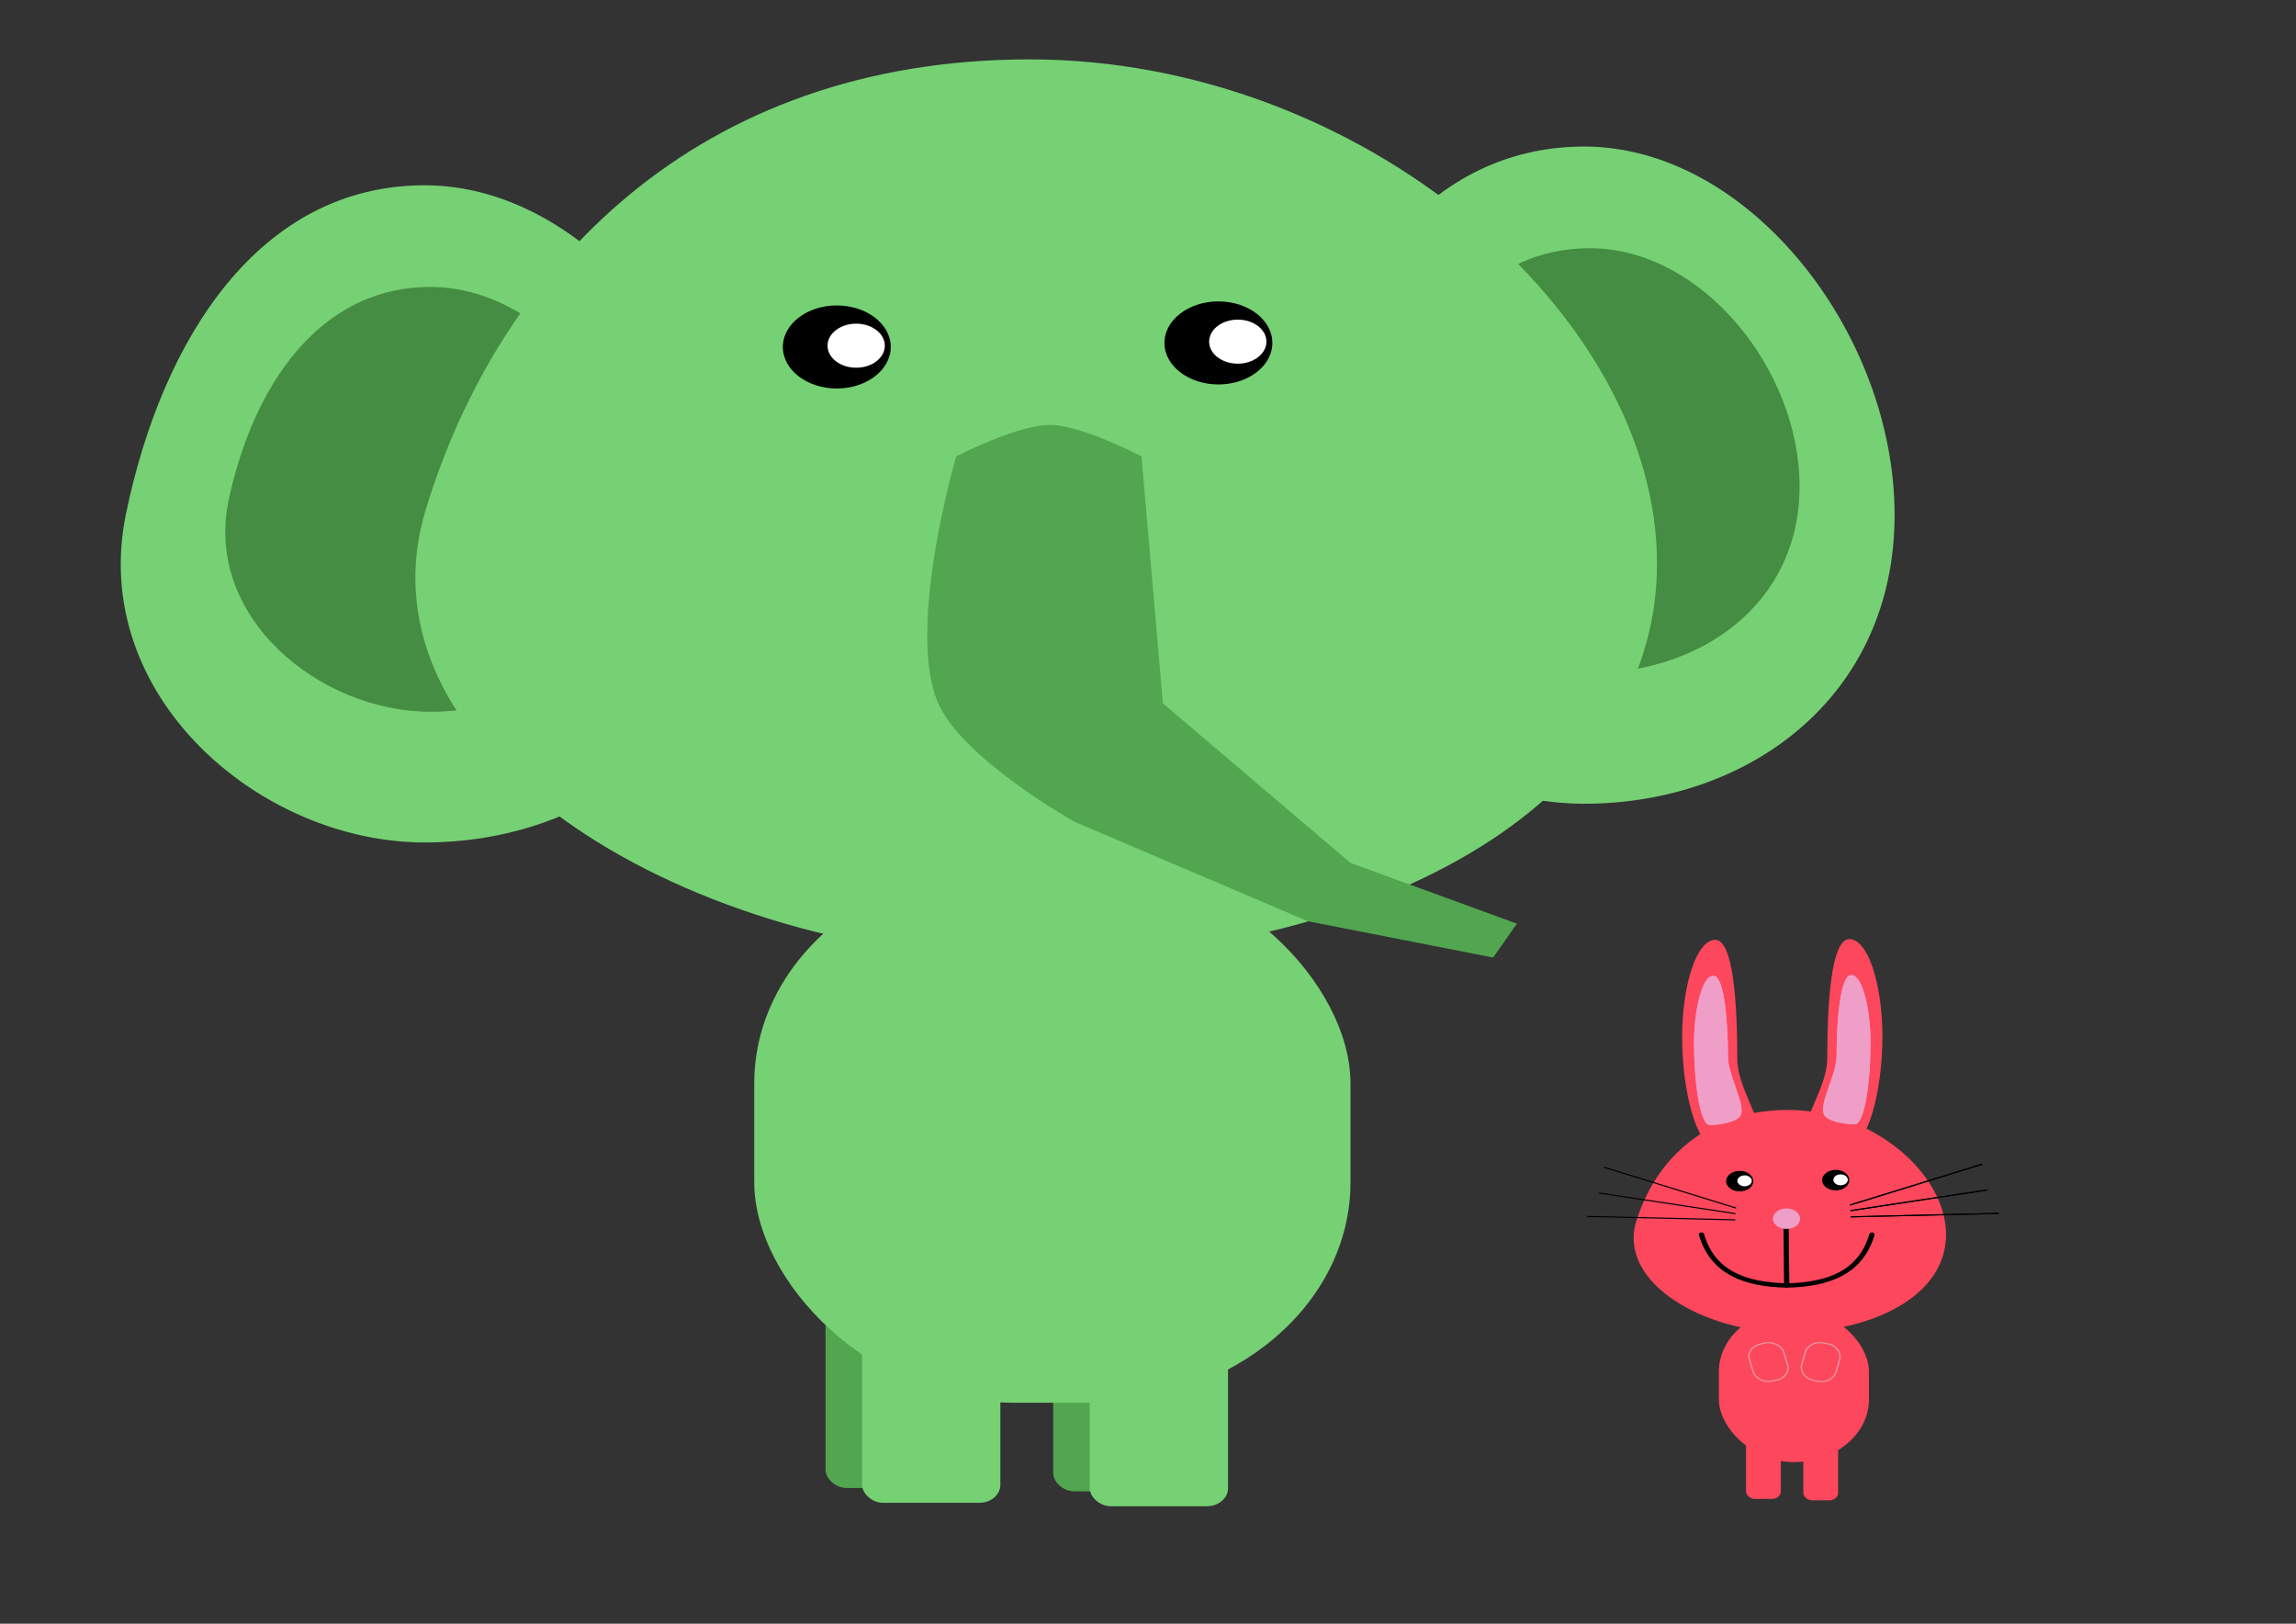 <?xml version="1.0" encoding="UTF-8" standalone="no"?>
<!-- Created with Inkscape (http://www.inkscape.org/) -->

<svg
   width="297mm"
   height="210mm"
   viewBox="0 0 297 210"
   version="1.1"
   id="svg5"
   inkscape:version="1.1 (c68e22c387, 2021-05-23)"
   sodipodi:docname="elefanto-kuniklo.svg"
   xmlns:inkscape="http://www.inkscape.org/namespaces/inkscape"
   xmlns:sodipodi="http://sodipodi.sourceforge.net/DTD/sodipodi-0.dtd"
   xmlns="http://www.w3.org/2000/svg"
   xmlns:svg="http://www.w3.org/2000/svg">
  <rect x="0" y="0" width="297" height="210" fill="#333333" stroke="none"/>
  <sodipodi:namedview
     id="namedview7"
     pagecolor="#ffffff"
     bordercolor="#666666"
     borderopacity="1.0"
     inkscape:pageshadow="2"
     inkscape:pageopacity="0.0"
     inkscape:pagecheckerboard="0"
     inkscape:document-units="mm"
     showgrid="false"
     inkscape:zoom="0.47794262"
     inkscape:cx="461.35245"
     inkscape:cy="201.90708"
     inkscape:window-width="1920"
     inkscape:window-height="1051"
     inkscape:window-x="-9"
     inkscape:window-y="-9"
     inkscape:window-maximized="1"
     inkscape:current-layer="layer1" />
  <defs
     id="defs2" />
  <g
     inkscape:label="Layer 1"
     inkscape:groupmode="layer"
     id="layer1">
    <g
       id="g888"
       transform="matrix(0.382,0,0,0.319,191.615,110.915)">
      <path
         id="path962"
         style="fill:#fd475d;fill-opacity:1;stroke-width:3.917;stroke-linecap:round;stroke-linejoin:round;stroke-miterlimit:10;paint-order:markers fill stroke"
         d="m 157.369,152.881 c 0,24.915 -25.04,39.654 -53.446,39.654 -28.407,0 -57.888,-20.198 -51.435,-45.113 6.247,-24.119 23.028,-45.113 51.435,-45.113 28.407,0 53.446,25.657 53.446,50.573 z"
         sodipodi:nodetypes="sssss" />
      <path
         id="path2328"
         style="fill:#fd475d;fill-opacity:1;stroke-width:2.964;stroke-linecap:round;stroke-linejoin:round;stroke-miterlimit:10;paint-order:markers fill stroke"
         d="m 86.682,81.62 c 0,12.441 9.587,25.843 7.054,33.113 -1.926,5.528 -11.852,2.518 -14.525,2.518 -6.189,-1e-5 -11.206,-22.351 -11.206,-44.251 0,-21.9 5.017,-39.654 11.206,-39.654 6.189,-9e-6 7.471,26.374 7.471,48.274 z"
         sodipodi:nodetypes="ssssss" />
      <path
         id="path2980"
         style="fill:#ef9ec8;fill-opacity:1;stroke-width:1.824;stroke-linecap:round;stroke-linejoin:round;stroke-miterlimit:10;paint-order:markers fill stroke"
         d="m 83.521,80.614 c 0,7.658 5.901,19.211 4.342,23.686 -1.186,3.402 -8.732,4.136 -10.377,4.136 -3.81,0 -5.461,-19.648 -5.461,-33.128 0,-13.48 2.729,-27.425 6.539,-27.425 3.81,-5e-6 4.958,19.251 4.958,32.731 z"
         sodipodi:nodetypes="sssscs" />
      <path
         id="path5574"
         style="fill:#ef9ec8;fill-opacity:1;stroke-width:1.824;stroke-linecap:round;stroke-linejoin:round;stroke-miterlimit:10;paint-order:markers fill stroke"
         d="m 83.521,80.614 c 0,7.658 5.901,19.211 4.342,23.686 -1.186,3.402 -8.732,4.136 -10.377,4.136 -3.81,0 -5.461,-19.648 -5.461,-33.128 0,-13.48 2.729,-27.425 6.539,-27.425 3.81,-5e-6 4.958,19.251 4.958,32.731 z"
         sodipodi:nodetypes="sssscs" />
      <path
         id="path5854"
         style="fill:#fd475d;fill-opacity:1;stroke-width:2.964;stroke-linecap:round;stroke-linejoin:round;stroke-miterlimit:10;paint-order:markers fill stroke"
         d="m 117.15,81.332 c 0,12.441 -9.587,25.843 -7.054,33.113 1.926,5.528 11.852,2.518 14.525,2.518 6.189,-1e-5 11.206,-22.351 11.206,-44.251 0,-21.9 -5.017,-39.654 -11.206,-39.654 -6.189,-9e-6 -7.471,26.374 -7.471,48.274 z"
         sodipodi:nodetypes="ssssss" />
      <path
         id="path5856"
         style="fill:#ef9ec8;fill-opacity:1;stroke-width:1.824;stroke-linecap:round;stroke-linejoin:round;stroke-miterlimit:10;paint-order:markers fill stroke"
         d="m 120.311,80.327 c 0,7.658 -5.901,19.211 -4.342,23.686 1.186,3.402 8.732,4.136 10.377,4.136 3.81,-1e-5 5.461,-19.648 5.461,-33.128 0,-13.48 -2.729,-27.425 -6.539,-27.425 -3.81,-5e-6 -4.958,19.251 -4.958,32.731 z"
         sodipodi:nodetypes="sssscs" />
      <path
         id="path5858"
         style="fill:#ef9ec8;fill-opacity:1;stroke-width:1.824;stroke-linecap:round;stroke-linejoin:round;stroke-miterlimit:10;paint-order:markers fill stroke"
         d="m 120.311,80.327 c 0,7.658 -5.901,19.211 -4.342,23.686 1.186,3.402 8.732,4.136 10.377,4.136 3.81,-1e-5 5.461,-19.648 5.461,-33.128 0,-13.48 -2.729,-27.425 -6.539,-27.425 -3.81,-5e-6 -4.958,19.251 -4.958,32.731 z"
         sodipodi:nodetypes="sssscs" />
      <ellipse
         style="fill:#ef9ec8;fill-opacity:1;stroke-width:2.964;stroke-linecap:round;stroke-linejoin:round;stroke-miterlimit:10;paint-order:markers fill stroke"
         id="path5884"
         cx="103.348"
         cy="146.416"
         rx="4.598"
         ry="4.167" />
      <path
         style="fill:none;stroke:#000000;stroke-width:1.776;stroke-linecap:butt;stroke-linejoin:round;stroke-miterlimit:4;stroke-dasharray:none;stroke-opacity:1"
         d="m 103.215,150.523 0.203,22.96"
         id="path5999" />
      <g
         id="g6128"
         transform="matrix(1.668,0,0,1.668,33.523,9.209)">
        <ellipse
           style="fill:#000000;fill-opacity:1;stroke-width:1.777;stroke-linecap:round;stroke-linejoin:round;stroke-miterlimit:10;paint-order:markers fill stroke"
           id="ellipse6081"
           cx="32.361"
           cy="73.125"
           rx="2.756"
           ry="2.498" />
        <ellipse
           style="fill:#ffffff;fill-opacity:1;stroke-width:0.943;stroke-linecap:round;stroke-linejoin:round;stroke-miterlimit:10;paint-order:markers fill stroke"
           id="ellipse6101"
           cx="33.351"
           cy="73.048"
           rx="1.463"
           ry="1.325" />
      </g>
      <g
         id="g6134"
         transform="matrix(1.668,0,0,1.668,66.032,8.802)">
        <ellipse
           style="fill:#000000;fill-opacity:1;stroke-width:1.777;stroke-linecap:round;stroke-linejoin:round;stroke-miterlimit:10;paint-order:markers fill stroke"
           id="ellipse6130"
           cx="32.361"
           cy="73.125"
           rx="2.756"
           ry="2.498" />
        <ellipse
           style="fill:#ffffff;fill-opacity:1;stroke-width:0.943;stroke-linecap:round;stroke-linejoin:round;stroke-miterlimit:10;paint-order:markers fill stroke"
           id="ellipse6132"
           cx="33.351"
           cy="73.048"
           rx="1.463"
           ry="1.325" />
      </g>
      <path
         style="fill:none;stroke:#000000;stroke-width:1.776;stroke-linecap:round;stroke-linejoin:round;stroke-miterlimit:4;stroke-dasharray:none;stroke-opacity:1;paint-order:normal"
         d="m 103.418,173.483 c 14.041,-0.356 25.065,-5.157 28.852,-20.623"
         id="path6169"
         sodipodi:nodetypes="cc" />
      <path
         style="fill:none;stroke:#000000;stroke-width:1.776;stroke-linecap:round;stroke-linejoin:round;stroke-miterlimit:4;stroke-dasharray:none;stroke-opacity:1"
         d="M 103.418,173.483 C 89.378,173.127 78.353,168.326 74.566,152.86"
         id="path6228"
         sodipodi:nodetypes="cc" />
      <path
         style="fill:none;stroke:#000000;stroke-width:0.442;stroke-linecap:round;stroke-linejoin:miter;stroke-miterlimit:4;stroke-dasharray:none;stroke-opacity:1"
         d="m 125.186,143.112 45.975,-8.333"
         id="path6939"
         sodipodi:nodetypes="cc" />
      <path
         style="fill:none;stroke:#000000;stroke-width:0.442;stroke-linecap:round;stroke-linejoin:miter;stroke-miterlimit:4;stroke-dasharray:none;stroke-opacity:1"
         d="m 125.261,145.647 49.795,-1.384"
         id="path7988"
         sodipodi:nodetypes="cc" />
      <path
         style="fill:none;stroke:#000000;stroke-width:0.442;stroke-linecap:round;stroke-linejoin:miter;stroke-miterlimit:4;stroke-dasharray:none;stroke-opacity:1"
         d="m 124.976,140.82 44.518,-16.471"
         id="path8279"
         sodipodi:nodetypes="cc" />
      <g
         id="g8678"
         transform="matrix(1.668,0,0,1.668,33.523,9.209)">
        <path
           style="fill:none;stroke:#000000;stroke-width:0.265;stroke-linecap:round;stroke-linejoin:miter;stroke-miterlimit:4;stroke-dasharray:none;stroke-opacity:1"
           d="M 54.955,80.28 82.519,75.284"
           id="path8669"
           sodipodi:nodetypes="cc" />
        <path
           style="fill:none;stroke:#000000;stroke-width:0.265;stroke-linecap:round;stroke-linejoin:miter;stroke-miterlimit:4;stroke-dasharray:none;stroke-opacity:1"
           d="M 55,81.799 84.854,80.97"
           id="path8671"
           sodipodi:nodetypes="cc" />
        <path
           style="fill:none;stroke:#000000;stroke-width:0.265;stroke-linecap:round;stroke-linejoin:miter;stroke-miterlimit:4;stroke-dasharray:none;stroke-opacity:1"
           d="M 54.829,78.906 81.519,69.031"
           id="path8673"
           sodipodi:nodetypes="cc" />
      </g>
      <g
         id="g8686"
         transform="matrix(-1.668,0,0,1.668,177.589,10.429)">
        <path
           style="fill:none;stroke:#000000;stroke-width:0.265;stroke-linecap:round;stroke-linejoin:miter;stroke-miterlimit:4;stroke-dasharray:none;stroke-opacity:1"
           d="M 54.955,80.28 82.519,75.284"
           id="path8680"
           sodipodi:nodetypes="cc" />
        <path
           style="fill:none;stroke:#000000;stroke-width:0.265;stroke-linecap:round;stroke-linejoin:miter;stroke-miterlimit:4;stroke-dasharray:none;stroke-opacity:1"
           d="M 55,81.799 84.854,80.97"
           id="path8682"
           sodipodi:nodetypes="cc" />
        <path
           style="fill:none;stroke:#000000;stroke-width:0.265;stroke-linecap:round;stroke-linejoin:miter;stroke-miterlimit:4;stroke-dasharray:none;stroke-opacity:1"
           d="M 54.829,78.906 81.519,69.031"
           id="path8684"
           sodipodi:nodetypes="cc" />
      </g>
      <rect
         style="fill:#fd475d;fill-opacity:1;stroke-width:0.442;stroke-linecap:round;stroke-linejoin:round;stroke-miterlimit:4;stroke-dasharray:none;paint-order:normal"
         id="rect13790"
         width="50.796"
         height="62.174"
         x="80.459"
         y="182.931"
         ry="25.398" />
      <rect
         style="fill:#fd475d;fill-opacity:1;stroke-width:0.152;stroke-linecap:round;stroke-linejoin:round;stroke-miterlimit:4;stroke-dasharray:none;paint-order:normal"
         id="rect14053"
         width="11.785"
         height="31.859"
         x="89.642"
         y="228.156"
         ry="3.019" />
      <rect
         style="fill:#fd475d;fill-opacity:1;stroke-width:0.152;stroke-linecap:round;stroke-linejoin:round;stroke-miterlimit:4;stroke-dasharray:none;paint-order:normal"
         id="rect14154"
         width="11.785"
         height="31.859"
         x="109.037"
         y="228.731"
         ry="3.019" />
      <rect
         style="fill:#fd475d;fill-opacity:1;stroke:#e797a1;stroke-width:0.459;stroke-linecap:round;stroke-linejoin:round;stroke-miterlimit:4;stroke-dasharray:none;stroke-opacity:1;paint-order:normal"
         id="rect14156"
         width="11.978"
         height="15.53"
         x="154.026"
         y="163.817"
         ry="5.064"
         transform="rotate(13.671)" />
      <rect
         style="fill:#fd475d;fill-opacity:1;stroke:#e797a1;stroke-width:0.459;stroke-linecap:round;stroke-linejoin:round;stroke-miterlimit:4;stroke-dasharray:none;stroke-opacity:1;paint-order:normal"
         id="rect17587"
         width="11.978"
         height="15.53"
         x="38.463"
         y="214.315"
         ry="5.064"
         transform="rotate(-14.112)" />
    </g>
    <g
       id="g956"
       transform="matrix(0.682,0,0,0.579,121.996,60.835)">
      <rect
         style="fill:#51a64f;fill-opacity:1;stroke-width:0.262;stroke-linecap:round;stroke-linejoin:round;stroke-miterlimit:4;stroke-dasharray:none;paint-order:normal"
         id="rect38988"
         width="26.237"
         height="42.246"
         x="-22.299"
         y="185.058"
         ry="4.004" />
      <rect
         style="fill:#51a64f;fill-opacity:1;stroke-width:0.262;stroke-linecap:round;stroke-linejoin:round;stroke-miterlimit:4;stroke-dasharray:none;paint-order:normal"
         id="rect38990"
         width="26.237"
         height="42.246"
         x="20.883"
         y="185.82"
         ry="4.004" />
      <g
         id="g23496"
         transform="translate(-219.924,8.652)">
        <path
           id="path23492"
           style="fill:#75d173;fill-opacity:1;stroke-width:5.244;stroke-linecap:round;stroke-linejoin:round;stroke-miterlimit:10;paint-order:markers fill stroke"
           d="m 180.47,9.949 c 0,40.538 -27.583,64.517 -58.875,64.517 -31.292,0 -63.768,-32.862 -56.66,-73.4 6.882,-39.243 25.367,-73.4 56.66,-73.4 31.292,0 58.875,41.745 58.875,82.283 z"
           sodipodi:nodetypes="sssss" />
        <path
           id="path23494"
           style="fill:#448d42;fill-opacity:1;stroke-width:3.464;stroke-linecap:round;stroke-linejoin:round;stroke-miterlimit:10;paint-order:markers fill stroke"
           d="m 162.444,3.563 c 0,26.202 -18.622,41.702 -39.748,41.702 -21.126,0 -43.052,-21.241 -38.252,-47.443 4.646,-25.365 17.126,-47.443 38.252,-47.443 21.126,0 39.748,26.983 39.748,53.185 z"
           sodipodi:nodetypes="sssss" />
      </g>
      <g
         id="g23490">
        <path
           id="path2378"
           style="fill:#75d173;fill-opacity:1;stroke-width:5.244;stroke-linecap:round;stroke-linejoin:round;stroke-miterlimit:10;paint-order:markers fill stroke"
           d="m 180.47,9.949 c 0,40.538 -27.583,64.517 -58.875,64.517 -31.292,0 -63.768,-32.862 -56.66,-73.4 6.882,-39.243 25.367,-73.4 56.66,-73.4 31.292,0 58.875,41.745 58.875,82.283 z"
           sodipodi:nodetypes="sssss" />
        <path
           id="path22766"
           style="fill:#448d42;fill-opacity:1;stroke-width:3.464;stroke-linecap:round;stroke-linejoin:round;stroke-miterlimit:10;paint-order:markers fill stroke"
           d="m 162.444,3.563 c 0,26.202 -18.622,41.702 -39.748,41.702 -21.126,0 -43.052,-21.241 -38.252,-47.443 4.646,-25.365 17.126,-47.443 38.252,-47.443 21.126,0 39.748,26.983 39.748,53.185 z"
           sodipodi:nodetypes="sssss" />
      </g>
      <path
         id="path890"
         style="fill:#75d173;fill-opacity:1;stroke-width:8.72;stroke-linecap:round;stroke-linejoin:round;stroke-miterlimit:10;paint-order:markers fill stroke"
         d="m 135.408,20.791 c 0,55.471 -55.747,88.284 -118.991,88.284 -63.244,0 -128.88,-44.968 -114.513,-100.439 13.908,-53.699 51.269,-100.439 114.513,-100.439 63.244,0 118.991,57.123 118.991,112.594 z"
         sodipodi:nodetypes="sssss" />
      <g
         id="g912"
         transform="matrix(3.713,0,0,3.713,-140.319,-299.077)">
        <ellipse
           style="fill:#000000;fill-opacity:1;stroke-width:1.777;stroke-linecap:round;stroke-linejoin:round;stroke-miterlimit:10;paint-order:markers fill stroke"
           id="ellipse908"
           cx="32.361"
           cy="73.125"
           rx="2.756"
           ry="2.498" />
        <ellipse
           style="fill:#ffffff;fill-opacity:1;stroke-width:0.943;stroke-linecap:round;stroke-linejoin:round;stroke-miterlimit:10;paint-order:markers fill stroke"
           id="ellipse910"
           cx="33.351"
           cy="73.048"
           rx="1.463"
           ry="1.325" />
      </g>
      <g
         id="g918"
         transform="matrix(3.713,0,0,3.713,-67.941,-299.981)">
        <ellipse
           style="fill:#000000;fill-opacity:1;stroke-width:1.777;stroke-linecap:round;stroke-linejoin:round;stroke-miterlimit:10;paint-order:markers fill stroke"
           id="ellipse914"
           cx="32.361"
           cy="73.125"
           rx="2.756"
           ry="2.498" />
        <ellipse
           style="fill:#ffffff;fill-opacity:1;stroke-width:0.943;stroke-linecap:round;stroke-linejoin:round;stroke-miterlimit:10;paint-order:markers fill stroke"
           id="ellipse916"
           cx="33.351"
           cy="73.048"
           rx="1.463"
           ry="1.325" />
      </g>
      <rect
         style="fill:#75d173;fill-opacity:1;stroke-width:0.918;stroke-linecap:round;stroke-linejoin:round;stroke-miterlimit:4;stroke-dasharray:none;paint-order:normal"
         id="rect946"
         width="113.091"
         height="120.577"
         x="-35.823"
         y="87.693"
         ry="49.255" />
      <rect
         style="fill:#75d173;fill-opacity:1;stroke-width:0.262;stroke-linecap:round;stroke-linejoin:round;stroke-miterlimit:4;stroke-dasharray:none;paint-order:normal"
         id="rect948"
         width="26.237"
         height="42.246"
         x="-15.378"
         y="188.38"
         ry="4.004" />
      <rect
         style="fill:#75d173;fill-opacity:1;stroke-width:0.262;stroke-linecap:round;stroke-linejoin:round;stroke-miterlimit:4;stroke-dasharray:none;paint-order:normal"
         id="rect950"
         width="26.237"
         height="42.246"
         x="27.804"
         y="189.142"
         ry="4.004" />
      <path
         style="fill:#51a64f;fill-opacity:1;stroke:none;stroke-width:0.758px;stroke-linecap:butt;stroke-linejoin:miter;stroke-opacity:1"
         d="m 2.479,-3.116 c 0,0 11.554,-7.059 17.801,-7.03 6.104,0.028 17.351,7.03 17.351,7.03 l 4.056,55.158 35.581,35.65 31.568,13.56 -4.507,7.571 -35.152,-8.112 -44.165,-22.172 c 0,0 -21.763,-14.272 -26.138,-27.038 C -6.915,34.611 2.479,-3.116 2.479,-3.116 Z"
         id="path23611"
         sodipodi:nodetypes="cacccccccsc" />
    </g>
  </g>
</svg>
